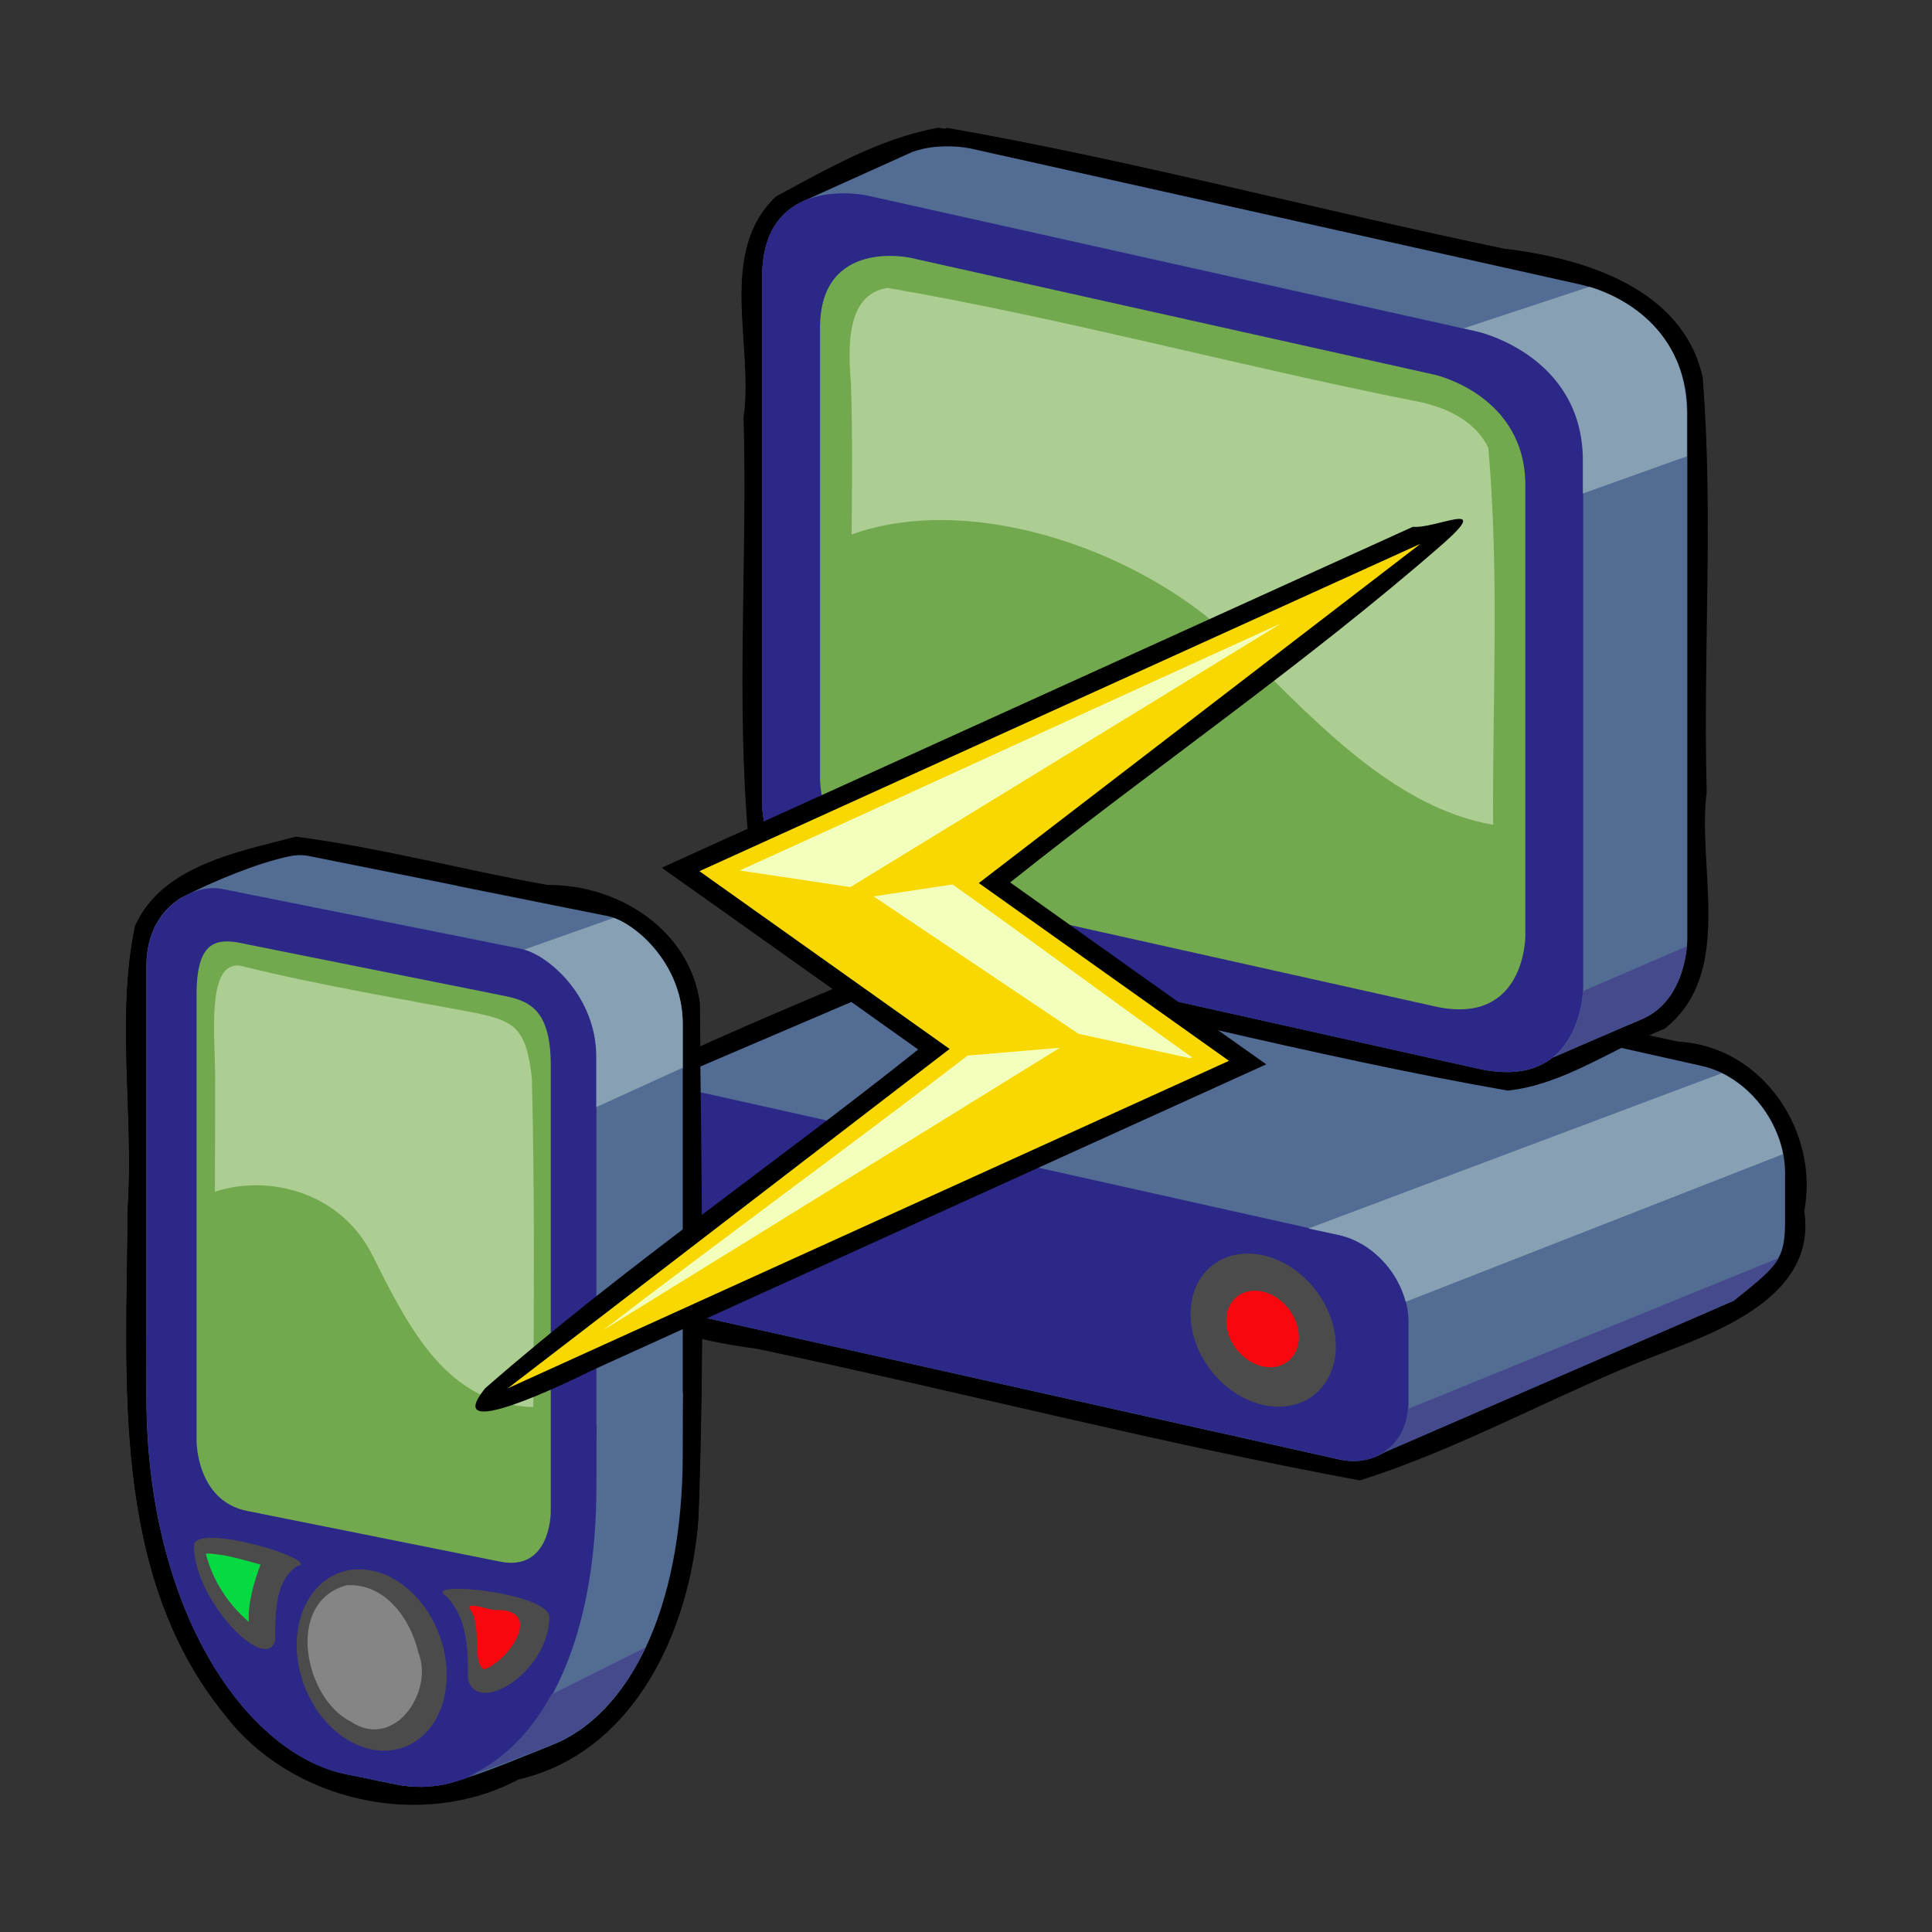 <?xml version="1.0" encoding="UTF-8"?>
<!DOCTYPE svg PUBLIC "-//W3C//DTD SVG 1.1 Tiny//EN" "http://www.w3.org/Graphics/SVG/1.1/DTD/svg11-tiny.dtd">
<svg xmlns="http://www.w3.org/2000/svg" xmlns:xlink="http://www.w3.org/1999/xlink" baseProfile="tiny" height="200" version="1.0" width="200" viewBox="-15 -15 230 230">
<rect x="-15" y="-15" width="230" height="230" fill="#333333" stroke="none"/>
<defs>
<linearGradient id="linearGradient3645">
<stop offset="0" style="stop-color:#8488ae;stop-opacity:1"/>
<stop offset="0.161" style="stop-color:#f0f1f6;stop-opacity:1"/>
<stop offset="0.34" style="stop-color:#8386ae;stop-opacity:1"/>
<stop offset="1" style="stop-color:#2b2d41;stop-opacity:1"/>
</linearGradient>
<linearGradient id="linearGradient3238">
<stop offset="0" style="stop-color:#ffffff;stop-opacity:1"/>
<stop offset="1" style="stop-color:#dcead2;stop-opacity:1"/>
</linearGradient>
<linearGradient id="linearGradient3705">
<stop offset="0" style="stop-color:#8488ae;stop-opacity:1"/>
<stop offset="0.087" style="stop-color:#f0f1f6;stop-opacity:1"/>
<stop offset="0.214" style="stop-color:#8386ae;stop-opacity:1"/>
<stop offset="1" style="stop-color:#2b2d41;stop-opacity:1"/>
</linearGradient>
<linearGradient id="linearGradient3697">
<stop offset="0" style="stop-color:#cefbac;stop-opacity:1"/>
<stop offset="1" style="stop-color:#415d2c;stop-opacity:1"/>
</linearGradient>
<linearGradient id="linearGradient3660">
<stop offset="0" style="stop-color:#9f0000;stop-opacity:1"/>
<stop offset="1" style="stop-color:#ff9b9b;stop-opacity:1"/>
</linearGradient>
<linearGradient id="linearGradient3644">
<stop offset="0" style="stop-color:#009217;stop-opacity:1"/>
<stop offset="1" style="stop-color:#a3ffb7;stop-opacity:1"/>
</linearGradient>
<linearGradient id="linearGradient3574">
<stop offset="0" style="stop-color:#2c2887;stop-opacity:1"/>
<stop offset="1" style="stop-color:#617da6;stop-opacity:1"/>
</linearGradient>
<linearGradient id="linearGradient3566">
<stop offset="0" style="stop-color:#4b4b4b;stop-opacity:1"/>
<stop offset="1" style="stop-color:#363636;stop-opacity:1"/>
</linearGradient>
<linearGradient gradientTransform="matrix(0.565,0.126,0,0.565,27.831,102.309)" gradientUnits="userSpaceOnUse" x1="180" x2="180" xlink:href="#linearGradient3697" y1="160" y2="20"/>
<linearGradient gradientTransform="matrix(0.565,0.126,0,0.565,27.831,102.309)" gradientUnits="userSpaceOnUse" x1="180" x2="180" xlink:href="#linearGradient3238" y1="15" y2="95"/>
<linearGradient gradientUnits="userSpaceOnUse" x1="226.834" x2="253.5" xlink:href="#linearGradient3566" y1="350.167" y2="350.167"/>
<linearGradient gradientUnits="userSpaceOnUse" x1="150" x2="260" xlink:href="#linearGradient3574" y1="350" y2="350"/>
<linearGradient gradientUnits="userSpaceOnUse" x1="210" x2="230" xlink:href="#linearGradient3660" y1="350" y2="350"/>
<linearGradient gradientTransform="matrix(0.78,0.174,0,0.803,-2.562,-45.941)" gradientUnits="userSpaceOnUse" x1="150" x2="260" xlink:href="#linearGradient3574" y1="350" y2="350"/>
<linearGradient gradientUnits="userSpaceOnUse" x1="203" x2="213.5" xlink:href="#linearGradient3645" y1="262.5" y2="287.5"/>
<linearGradient gradientTransform="matrix(0.78,0.174,0,0.803,-2.562,-45.941)" gradientUnits="userSpaceOnUse" x1="202.023" x2="202.023" xlink:href="#linearGradient3574" y1="337.001" y2="368.118"/>
<linearGradient gradientUnits="userSpaceOnUse" x1="203" x2="213.5" xlink:href="#linearGradient3645" y1="262.5" y2="287.5"/>
<linearGradient gradientTransform="matrix(0.78,0.174,0,0.803,-2.562,-45.941)" gradientUnits="userSpaceOnUse" x1="202.023" x2="202.023" xlink:href="#linearGradient3574" y1="337.001" y2="368.118"/>
<linearGradient gradientUnits="userSpaceOnUse" x1="125" x2="125" xlink:href="#linearGradient3574" y1="120" y2="220"/>
<linearGradient gradientUnits="userSpaceOnUse" x1="203" x2="213.5" xlink:href="#linearGradient3645" y1="262.5" y2="287.5"/>
<linearGradient gradientTransform="matrix(0.78,0.174,0,0.803,-2.562,-45.941)" gradientUnits="userSpaceOnUse" x1="202.023" x2="202.023" xlink:href="#linearGradient3574" y1="337.001" y2="368.118"/>
<linearGradient gradientTransform="matrix(0.565,0.126,0,0.565,27.831,102.309)" gradientUnits="userSpaceOnUse" x1="180" x2="180" xlink:href="#linearGradient3238" y1="15" y2="95"/>
<linearGradient gradientTransform="matrix(0.565,0.126,0,0.565,27.831,102.309)" gradientUnits="userSpaceOnUse" x1="180" x2="180" xlink:href="#linearGradient3238" y1="15" y2="95"/>
<linearGradient gradientTransform="matrix(0.565,0.126,0,0.565,130.62,304.688)" gradientUnits="userSpaceOnUse" x1="180" x2="180" xlink:href="#linearGradient3238" y1="15" y2="95"/>
<linearGradient gradientTransform="translate(102.789,202.38)" gradientUnits="userSpaceOnUse" x1="125" x2="125" xlink:href="#linearGradient3574" y1="120" y2="220"/>
<linearGradient gradientTransform="matrix(0.565,0.126,0,0.565,130.62,304.688)" gradientUnits="userSpaceOnUse" x1="180" x2="180" xlink:href="#linearGradient3697" y1="160" y2="20"/>
<linearGradient gradientTransform="translate(102.789,202.38)" gradientUnits="userSpaceOnUse" x1="167.171" x2="197.643" xlink:href="#linearGradient3705" y1="137.357" y2="229.429"/>
<linearGradient gradientTransform="matrix(0.78,0.174,0,0.803,-2.562,-45.941)" gradientUnits="userSpaceOnUse" x1="202.023" x2="202.023" xlink:href="#linearGradient3574" y1="337.001" y2="368.118"/>
<linearGradient gradientTransform="matrix(0.78,0.174,0,0.803,55.72,115.372)" gradientUnits="userSpaceOnUse" x1="202.023" x2="202.023" xlink:href="#linearGradient3574" y1="337.001" y2="368.118"/>
<linearGradient gradientTransform="matrix(0.78,0.174,0,0.803,55.72,115.372)" gradientUnits="userSpaceOnUse" x1="229.554" x2="239.447" xlink:href="#linearGradient3566" y1="328.675" y2="358.273"/>
<linearGradient gradientTransform="translate(58.281,161.312)" gradientUnits="userSpaceOnUse" x1="203" x2="213.5" xlink:href="#linearGradient3645" y1="262.5" y2="287.5"/>
<linearGradient gradientTransform="translate(-65.657,184.057)" gradientUnits="userSpaceOnUse" x1="142.99" x2="150.5" xlink:href="#linearGradient3566" y1="105.109" y2="113.334"/>
<linearGradient gradientTransform="translate(-65.657,184.057)" gradientUnits="userSpaceOnUse" x1="118.167" x2="121.157" xlink:href="#linearGradient3566" y1="98.833" y2="109.109"/>
<linearGradient gradientTransform="translate(-79.547,184.057)" gradientUnits="userSpaceOnUse" x1="153" x2="148" xlink:href="#linearGradient3238" y1="37" y2="61"/>
<linearGradient gradientTransform="translate(-66.491,183.724)" gradientUnits="userSpaceOnUse" x1="148" x2="151" xlink:href="#linearGradient3660" y1="109" y2="116"/>
<linearGradient gradientTransform="translate(-66.491,183.724)" gradientUnits="userSpaceOnUse" x1="120" x2="123" xlink:href="#linearGradient3644" y1="103" y2="113"/>
<linearGradient gradientTransform="translate(-65.657,184.057)" gradientUnits="userSpaceOnUse" x1="142.99" x2="150.5" xlink:href="#linearGradient3566" y1="105.109" y2="113.334"/>
<linearGradient gradientTransform="translate(-65.657,184.057)" gradientUnits="userSpaceOnUse" x1="118.167" x2="121.157" xlink:href="#linearGradient3566" y1="98.833" y2="109.109"/>
<linearGradient gradientTransform="translate(-79.547,184.057)" gradientUnits="userSpaceOnUse" x1="153" x2="148" xlink:href="#linearGradient3238" y1="37" y2="61"/>
<linearGradient gradientTransform="translate(-66.491,183.724)" gradientUnits="userSpaceOnUse" x1="148" x2="151" xlink:href="#linearGradient3660" y1="109" y2="116"/>
<linearGradient gradientTransform="translate(-66.491,183.724)" gradientUnits="userSpaceOnUse" x1="120" x2="123" xlink:href="#linearGradient3644" y1="103" y2="113"/>
<linearGradient gradientTransform="translate(-65.657,184.057)" gradientUnits="userSpaceOnUse" x1="142.99" x2="150.5" xlink:href="#linearGradient3566" y1="105.109" y2="113.334"/>
<linearGradient gradientTransform="translate(-65.657,184.057)" gradientUnits="userSpaceOnUse" x1="129" x2="138" xlink:href="#linearGradient3566" y1="106" y2="117"/>
<linearGradient gradientTransform="translate(-65.657,184.057)" gradientUnits="userSpaceOnUse" x1="115" x2="135" xlink:href="#linearGradient3574" y1="25" y2="130"/>
<linearGradient gradientTransform="translate(-66.491,183.724)" gradientUnits="userSpaceOnUse" x1="141" x2="133" xlink:href="#linearGradient3566" y1="129" y2="109"/>
<linearGradient gradientTransform="translate(-23.1,223.354)" gradientUnits="userSpaceOnUse" x1="120" x2="123" xlink:href="#linearGradient3644" y1="103" y2="113"/>
<linearGradient gradientTransform="translate(-23.1,223.354)" gradientUnits="userSpaceOnUse" x1="141" x2="133" xlink:href="#linearGradient3566" y1="129" y2="109"/>
<linearGradient gradientTransform="translate(-23.1,223.354)" gradientUnits="userSpaceOnUse" x1="148" x2="151" xlink:href="#linearGradient3660" y1="109" y2="116"/>
<linearGradient gradientTransform="translate(-22.266,223.688)" gradientUnits="userSpaceOnUse" x1="115" x2="135" xlink:href="#linearGradient3574" y1="25" y2="130"/>
<linearGradient gradientTransform="translate(-36.156,223.688)" gradientUnits="userSpaceOnUse" x1="153" x2="148" xlink:href="#linearGradient3238" y1="37" y2="61"/>
<linearGradient gradientTransform="translate(-22.266,223.688)" gradientUnits="userSpaceOnUse" x1="129" x2="138" xlink:href="#linearGradient3566" y1="106" y2="117"/>
<linearGradient gradientTransform="translate(-22.266,223.688)" gradientUnits="userSpaceOnUse" x1="118.167" x2="121.157" xlink:href="#linearGradient3566" y1="98.833" y2="109.109"/>
<linearGradient gradientTransform="translate(-22.266,223.688)" gradientUnits="userSpaceOnUse" x1="141.11" x2="135.11" xlink:href="#linearGradient3697" y1="113" y2="44"/>
<linearGradient gradientTransform="translate(-22.266,223.688)" gradientUnits="userSpaceOnUse" x1="142.99" x2="150.5" xlink:href="#linearGradient3566" y1="105.109" y2="113.334"/>
<linearGradient gradientTransform="matrix(0.565,0.126,0,0.565,27.831,102.309)" gradientUnits="userSpaceOnUse" x1="180" x2="180" xlink:href="#linearGradient3238" y1="15" y2="95"/>
<linearGradient gradientTransform="translate(-65.657,184.057)" gradientUnits="userSpaceOnUse" x1="129" x2="138" xlink:href="#linearGradient3566" y1="106" y2="117"/>
<linearGradient gradientTransform="translate(-65.657,184.057)" gradientUnits="userSpaceOnUse" x1="115" x2="135" xlink:href="#linearGradient3574" y1="25" y2="130"/>
<linearGradient gradientTransform="translate(-66.491,183.724)" gradientUnits="userSpaceOnUse" x1="141" x2="133" xlink:href="#linearGradient3566" y1="129" y2="109"/>
<linearGradient gradientTransform="matrix(0.565,0.126,0,0.565,27.831,102.309)" gradientUnits="userSpaceOnUse" x1="180" x2="180" xlink:href="#linearGradient3238" y1="15" y2="95"/>
<linearGradient gradientTransform="matrix(0.565,0.126,0,0.565,27.831,102.309)" gradientUnits="userSpaceOnUse" x1="180" x2="180" xlink:href="#linearGradient3238" y1="15" y2="95"/>
<linearGradient gradientTransform="translate(-65.657,184.057)" gradientUnits="userSpaceOnUse" x1="129" x2="138" xlink:href="#linearGradient3566" y1="106" y2="117"/>
<linearGradient gradientTransform="translate(-65.657,184.057)" gradientUnits="userSpaceOnUse" x1="115" x2="135" xlink:href="#linearGradient3574" y1="25" y2="130"/>
<linearGradient gradientTransform="translate(-66.491,183.724)" gradientUnits="userSpaceOnUse" x1="141" x2="133" xlink:href="#linearGradient3566" y1="129" y2="109"/>
<linearGradient gradientUnits="userSpaceOnUse" id="linearGradient3876" x1="203" x2="213.5" xlink:href="#linearGradient3645" y1="262.5" y2="287.5"/>
<linearGradient gradientTransform="matrix(0.78,0.174,0,0.803,-2.562,-45.941)" gradientUnits="userSpaceOnUse" id="linearGradient3878" x1="229.554" x2="239.447" xlink:href="#linearGradient3566" y1="328.675" y2="358.273"/>
<linearGradient gradientTransform="matrix(0.78,0.174,0,0.803,-2.562,-45.941)" gradientUnits="userSpaceOnUse" id="linearGradient3880" x1="202.023" x2="202.023" xlink:href="#linearGradient3574" y1="337.001" y2="368.118"/>
<linearGradient gradientUnits="userSpaceOnUse" id="linearGradient3882" x1="220.016" x2="222.26" xlink:href="#linearGradient3660" y1="342.698" y2="363.682"/>
<linearGradient gradientUnits="userSpaceOnUse" id="linearGradient3884" x1="167.171" x2="197.643" xlink:href="#linearGradient3705" y1="137.357" y2="229.429"/>
<linearGradient gradientTransform="matrix(0.565,0.126,0,0.565,27.831,102.309)" gradientUnits="userSpaceOnUse" id="linearGradient3886" x1="180" x2="180" xlink:href="#linearGradient3697" y1="160" y2="20"/>
<linearGradient gradientUnits="userSpaceOnUse" id="linearGradient3888" x1="125" x2="125" xlink:href="#linearGradient3574" y1="120" y2="220"/>
<linearGradient gradientTransform="matrix(0.565,0.126,0,0.565,27.831,102.309)" gradientUnits="userSpaceOnUse" id="linearGradient3890" x1="180" x2="180" xlink:href="#linearGradient3238" y1="15" y2="95"/>
<linearGradient gradientTransform="translate(-65.657,184.057)" gradientUnits="userSpaceOnUse" id="linearGradient3892" x1="155" x2="180" xlink:href="#linearGradient3705" y1="35" y2="120"/>
<linearGradient gradientTransform="translate(-65.657,184.057)" gradientUnits="userSpaceOnUse" id="linearGradient3894" x1="142.99" x2="150.5" xlink:href="#linearGradient3566" y1="105.109" y2="113.334"/>
<linearGradient gradientTransform="translate(-65.657,184.057)" gradientUnits="userSpaceOnUse" id="linearGradient3896" x1="141.11" x2="135.11" xlink:href="#linearGradient3697" y1="113" y2="44"/>
<linearGradient gradientTransform="translate(-65.657,184.057)" gradientUnits="userSpaceOnUse" id="linearGradient3898" x1="118.167" x2="121.157" xlink:href="#linearGradient3566" y1="98.833" y2="109.109"/>
<linearGradient gradientTransform="translate(-65.657,184.057)" gradientUnits="userSpaceOnUse" id="linearGradient3900" x1="129" x2="138" xlink:href="#linearGradient3566" y1="106" y2="117"/>
<linearGradient gradientTransform="translate(-79.547,184.057)" gradientUnits="userSpaceOnUse" id="linearGradient3902" x1="153" x2="148" xlink:href="#linearGradient3238" y1="37" y2="61"/>
<linearGradient gradientTransform="translate(-65.657,184.057)" gradientUnits="userSpaceOnUse" id="linearGradient3904" x1="115" x2="135" xlink:href="#linearGradient3574" y1="25" y2="130"/>
<linearGradient gradientTransform="translate(-66.491,183.724)" gradientUnits="userSpaceOnUse" id="linearGradient3906" x1="148" x2="151" xlink:href="#linearGradient3660" y1="109" y2="116"/>
<linearGradient gradientTransform="translate(-66.491,183.724)" gradientUnits="userSpaceOnUse" id="linearGradient3908" x1="141" x2="133" xlink:href="#linearGradient3566" y1="129" y2="109"/>
<linearGradient gradientTransform="translate(-66.491,183.724)" gradientUnits="userSpaceOnUse" id="linearGradient3910" x1="120" x2="123" xlink:href="#linearGradient3644" y1="103" y2="113"/>
</defs>
<g transform="translate(-74.853,-79.992)">
<g transform="matrix(1.109,0,0,1.109,-69.528,-105.639)">
<g transform="translate(49.475,-23.567)">
<path d="M 177.875,274.719 C 162.998,281.123 147.669,287.073 133.156,294.125 C 128.898,298.846 130.672,306.203 131.094,311.969 C 133.03,319.653 141.754,321.314 148.44,322.212 C 170.023,326.774 191.549,332.336 213.156,336.344 C 224.088,332.915 234.412,326.987 245.188,322.847 C 251.873,320.289 262.217,316.488 260.875,307.438 C 262.488,298.89 256.401,289.798 247.447,289.314 C 224.963,284.51 202.565,278.844 180.031,274.531 C 179.312,274.594 178.594,274.656 177.875,274.719 z" style="fill:#000000;fill-opacity:1;fill-rule:evenodd;stroke:none;stroke-opacity:1"/>
<g transform="translate(18.233,43.23)">
<path d="M 162,233.312 L 159.844,233.5 L 116.875,251.875 C 115.369,252.943 114.438,254.735 114.438,257 L 114.438,265.75 C 114.438,270.004 117.746,274.172 121.875,275.094 L 192.75,290.938 C 194.591,291.349 196.261,291.033 197.562,290.188 L 235.125,273.906 C 240,270 240.656,269.423 240.656,265.219 L 240.656,260.219 C 240.656,254.924 236.672,249.793 231.719,248.688 L 163.812,233.5 C 163.193,233.362 162.583,233.316 162,233.312 z" style="fill:url(#linearGradient3876);fill-opacity:1;fill-rule:evenodd;stroke:none;stroke-opacity:1"/>
<path d="M 175,265 L 194.757,269.411 L 194.757,289.498 L 174.74,284.76 L 175,265 z" style="fill:url(#linearGradient3878);fill-opacity:1;fill-rule:evenodd;stroke:none;stroke-width:1px;stroke-linecap:butt;stroke-linejoin:miter;stroke-opacity:1"/>
<path d="M 121.884,250.998 C 117.755,250.076 114.426,252.762 114.426,257.016 L 114.426,265.753 C 114.426,270.007 117.755,274.179 121.884,275.101 L 192.759,290.926 C 196.888,291.848 200.217,289.162 200.217,284.908 L 200.217,276.171 C 200.217,271.917 196.888,267.745 192.759,266.823 L 121.884,250.998 z M 184.619,269.022 C 188.924,269.984 192.418,274.363 192.418,278.798 C 192.418,283.233 188.924,286.053 184.619,285.091 C 180.314,284.13 176.819,279.75 176.819,275.315 C 176.819,270.88 180.314,268.061 184.619,269.022 z" style="fill:url(#linearGradient3880);fill-opacity:1;fill-rule:evenodd;stroke:none;stroke-opacity:1"/>
<path d="M 230,350 A 10,10 0 1 1 210,350 A 10,10 0 1 1 230,350 z" style="fill:url(#linearGradient3882);fill-opacity:1;fill-rule:evenodd;stroke:none;stroke-opacity:1" transform="matrix(0.39,8.707005e-2,0,0.402,98.828,117.299)"/>
</g>
</g>
<g transform="translate(56.95,-33.066)">
<path d="M 160.3,200.722 C 154.206,201.828 148.458,205.159 143.05,208.066 C 136.723,214.086 140.713,224.09 139.582,231.754 C 140.021,246.83 138.754,262.085 140.113,277.066 C 141.806,285.494 150.389,289.722 158.313,290.341 C 179.446,294.729 200.433,300.353 221.644,304.066 C 227.646,303.415 232.892,299.561 238.425,297.347 C 245.966,291.344 241.861,280.152 242.925,271.91 C 242.516,257.121 243.673,242.077 242.488,227.41 C 240.364,217.895 229.789,214.68 221.266,213.67 C 201.302,209.534 181.42,204.196 161.425,200.691 C 161.078,200.93 160.659,200.58 160.3,200.722 z" style="fill:#000000;fill-opacity:1;fill-rule:evenodd;stroke:none;stroke-width:1px;stroke-linecap:butt;stroke-linejoin:miter;stroke-opacity:1"/>
<g transform="translate(57.791,82.176)">
<path d="M 103.625,120.5 C 102.549,120.505 101.277,120.626 100.031,121.062 C 100.022,121.066 100.009,121.059 100,121.062 L 88.219,126.375 C 85.852,127.431 83.781,129.731 83.781,134.562 L 83.781,191.094 C 83.781,191.094 83.79,202.385 95.094,204.906 C 116.947,209.78 138.803,214.657 160.656,219.531 C 164.472,220.382 166.988,219.677 168.656,218.344 C 171.834,216.982 175.001,215.591 178.188,214.25 C 183.109,212.203 183.125,205.719 183.125,205.719 L 183.125,149.188 C 183.125,137.884 171.812,135.375 171.812,135.375 L 106.25,120.75 C 106.25,120.75 105.143,120.494 103.625,120.5 z" style="fill:url(#linearGradient3884);fill-opacity:1;fill-rule:evenodd;stroke:none;stroke-width:1px;stroke-linecap:butt;stroke-linejoin:miter;stroke-opacity:1"/>
<path d="M 87.174,132.499 L 92.826,128.108 L 160.647,143.234 L 169.124,150.777 L 169.124,212.946 L 160.647,216.707 L 92.826,201.581 L 87.174,194.668 L 87.174,132.499 z" style="fill:url(#linearGradient3886);fill-opacity:1;fill-rule:evenodd;stroke:none;stroke-width:1px;stroke-linecap:butt;stroke-linejoin:miter;stroke-opacity:1"/>
<path d="M 95.087,125.786 C 95.087,125.786 83.783,123.265 83.783,134.569 L 83.783,191.086 C 83.783,191.086 83.783,202.39 95.087,204.911 C 116.94,209.785 138.793,214.659 160.647,219.533 C 171.95,222.054 171.95,210.75 171.95,210.75 L 171.95,154.233 C 171.95,142.93 160.647,140.409 160.647,140.409 L 95.087,125.786 z M 99.714,132.47 L 156.019,145.028 C 156.019,145.028 165.733,147.202 165.733,156.891 L 165.733,205.319 C 165.733,205.319 165.728,215.015 156.019,212.849 C 137.249,208.663 118.485,204.478 99.714,200.291 C 90.005,198.126 90,188.428 90,188.428 L 90,140 C 90,130.311 99.714,132.47 99.714,132.47 z" style="fill:url(#linearGradient3888);fill-opacity:1;fill-rule:evenodd;stroke:none;stroke-width:1px;stroke-linecap:butt;stroke-linejoin:miter;stroke-opacity:1"/>
<path d="M 154.783,148.038 C 154.4,147.946 154.02,147.865 153.653,147.803 C 134.857,144.057 116.045,138.944 97.259,135.702 C 92.796,136.38 93.003,142.006 93.32,146.004 C 93.497,151.428 93.451,156.803 93.391,162.18 C 106.367,157.488 125.119,163.971 135.214,174.298 C 144.393,183.688 152.379,191.608 162.272,193.35 C 162.191,179.877 162.957,166.57 161.759,152.879 C 160.419,150.074 157.468,148.676 154.783,148.038 z" style="fill:url(#linearGradient3890);fill-opacity:1;fill-rule:evenodd;stroke:none;stroke-width:0.858px;stroke-linecap:butt;stroke-linejoin:miter;stroke-opacity:1"/>
</g>
</g>
</g>
<g transform="matrix(1.109,0,0,1.109,42.281,-39.198)">
<path d="M 47.625,183.812 C 41.401,185.434 33.21,186.925 30.344,193.406 C 28.307,203.198 30.232,213.696 29.562,223.719 C 29.457,242.068 27.661,262.929 40,278.062 C 47.118,287.348 61.102,290.484 71.492,284.976 C 84.101,282.039 89.995,268.687 90.827,256.881 C 91.497,238.493 91.184,220.014 90.969,201.625 C 89.881,193.79 82.232,188.935 74.638,188.994 C 65.629,187.392 56.665,184.981 47.625,183.812 z" style="fill:#000000;fill-opacity:1;fill-rule:evenodd;stroke:none;stroke-width:0.93px;stroke-linecap:butt;stroke-linejoin:miter;stroke-opacity:1"/>
<g transform="translate(-13.497,-25.319)">
<path d="M 61.28,211.12 C 60.995,211.136 60.681,211.181 60.374,211.245 C 56.998,211.951 52.255,213.89 48.749,215.713 C 46.767,216.946 45.062,219.293 45.062,223.026 C 45.062,229.623 45.062,262.588 45.062,262.588 C 45.053,262.719 45.067,262.771 45.062,262.807 C 45.072,263.09 45.062,264.332 45.062,269.182 C 45.062,292.271 55.822,307.655 66.562,309.807 C 68.68,310.232 67.791,310.053 69.218,310.338 C 69.246,310.344 69.219,310.364 69.249,310.37 C 70.676,310.655 69.787,310.476 71.905,310.901 C 73.808,311.282 75.718,311.23 77.562,310.776 C 81.466,309.655 85.195,308.015 88.968,306.526 C 96.558,303.284 102.655,292.719 102.655,275.338 C 102.655,270.489 102.676,269.242 102.687,268.963 C 102.681,268.925 102.664,268.878 102.655,268.745 C 102.655,268.745 102.655,235.779 102.655,229.182 C 102.655,222.585 97.278,218.189 94.593,217.651 C 92.986,217.329 85.727,215.874 78.53,214.432 C 78.507,214.427 78.491,214.406 78.468,214.401 C 71.271,212.959 64.013,211.504 62.405,211.182 C 62.07,211.115 61.684,211.097 61.28,211.12 z" style="fill:url(#linearGradient3892);fill-opacity:1;fill-rule:evenodd;stroke:none;stroke-width:0.93px;stroke-linecap:butt;stroke-linejoin:miter;stroke-opacity:1"/>
<path d="M 90.993,290.297 L 73.636,287.604 L 76.464,291.379 L 77.929,295.05 L 78.686,303.082 L 85.1,302.267 L 88.989,297.025 L 90.993,290.297 z" style="fill:url(#linearGradient3894);fill-opacity:1;fill-rule:evenodd;stroke:none;stroke-width:1px;stroke-linecap:butt;stroke-linejoin:miter;stroke-opacity:1"/>
<path d="M 51.464,217.407 L 87.793,224.884 L 90.858,229.127 L 90.386,286.641 L 87.322,289.47 L 52.2,282.399 L 48.193,277.449 L 47.486,223.941 L 51.464,217.407 z" style="fill:url(#linearGradient3896);fill-opacity:1;fill-rule:evenodd;stroke:none;stroke-width:1px;stroke-linecap:butt;stroke-linejoin:miter;stroke-opacity:1"/>
<path d="M 47.457,281.936 L 64.107,284.764 L 61.514,289.529 L 60.05,294.343 L 60,300 L 53.35,296.179 L 50.639,291.886 L 47.457,281.936 z" style="fill:url(#linearGradient3898);fill-opacity:1;fill-rule:evenodd;stroke:none;stroke-width:1px;stroke-linecap:butt;stroke-linejoin:miter;stroke-opacity:1"/>
<path d="M 63.4,307.121 L 59.814,298.536 L 60.807,290.471 L 65.807,285.707 L 74.579,288.114 L 78.164,295 L 78.871,302.357 L 74.343,309.057 L 63.4,307.121 z" style="fill:url(#linearGradient3900);fill-opacity:1;fill-rule:evenodd;stroke:none;stroke-width:1px;stroke-linecap:butt;stroke-linejoin:miter;stroke-opacity:1"/>
<path d="M 54.766,222.963 C 51.576,223.057 52.419,230.546 52.453,235.057 C 52.442,239.218 52.429,243.205 52.422,247.245 C 53.846,246.792 55.331,246.557 56.828,246.557 C 61.828,246.557 66.828,249.057 69.328,254.057 C 73.348,262.096 77.395,270.124 86.609,270.37 C 86.67,258.362 86.758,247.173 86.453,235.057 C 85.844,229.61 84.566,228.954 80.453,228.057 C 73.694,226.779 63.453,225.057 55.453,223.057 C 55.203,222.995 54.978,222.957 54.766,222.963 z" style="fill:url(#linearGradient3902);fill-opacity:1;fill-rule:evenodd;stroke:none;stroke-width:0.93px;stroke-linecap:butt;stroke-linejoin:miter;stroke-opacity:1"/>
<path d="M 53.128,214.726 C 50.443,214.188 45.077,216.431 45.077,223.028 C 45.077,229.625 45.077,262.595 45.077,262.595 C 45.069,262.726 45.056,262.773 45.05,262.809 C 45.061,263.092 45.077,264.345 45.077,269.195 C 45.077,292.284 55.816,307.662 66.556,309.813 C 68.674,310.238 67.778,310.058 69.204,310.344 C 69.233,310.35 69.227,310.349 69.257,310.355 C 70.683,310.641 69.787,310.461 71.906,310.886 C 82.645,313.037 93.385,301.964 93.385,278.875 C 93.385,274.025 93.4,272.778 93.411,272.499 C 93.406,272.461 93.393,272.409 93.385,272.275 C 93.385,272.275 93.385,239.304 93.385,232.707 C 93.385,226.111 88.018,221.717 85.333,221.179 C 83.726,220.857 76.454,219.4 69.257,217.958 C 69.233,217.953 69.228,217.952 69.204,217.947 C 62.008,216.505 54.735,215.048 53.128,214.726 z M 54.885,220.489 C 55.219,220.543 55.542,220.621 55.882,220.689 C 56.561,220.825 59.143,221.342 61.31,221.776 C 67.803,223.077 77.597,225.04 77.597,225.04 C 79.764,225.474 82.372,225.997 83.052,226.133 C 85.767,226.677 88.48,227.227 88.48,233.633 L 88.48,281.677 C 88.48,281.677 88.483,288.058 83.052,286.97 C 81.692,286.697 79.891,286.337 77.597,285.877 C 77.597,285.877 68.183,283.991 61.31,282.614 C 59.016,282.154 57.241,281.798 55.882,281.526 C 50.451,280.438 50.453,274.057 50.453,274.057 L 50.453,226.013 C 50.453,220.408 52.546,220.108 54.885,220.489 z M 54.466,284.651 C 58.326,285.316 63.13,287.138 61.206,287.472 C 58.913,289.064 58.898,292.252 58.898,295.455 C 57.838,299.034 50.165,291.096 50.165,285.26 C 50.165,284.281 52.15,284.252 54.466,284.651 z M 82.842,290.337 C 85.62,290.845 88.323,291.764 88.323,292.906 C 88.323,298.742 80.65,303.605 79.59,299.601 C 79.59,296.398 79.601,293.21 77.308,290.699 C 75.576,289.704 79.27,289.685 82.842,290.337 z M 69.257,287.928 C 73.704,288.819 77.308,293.84 77.308,299.144 C 77.308,304.448 73.704,308.024 69.257,307.133 C 64.81,306.242 61.206,301.221 61.206,295.917 C 61.206,290.613 64.81,287.037 69.257,287.928 z" style="fill:url(#linearGradient3904);fill-opacity:1;fill-rule:evenodd;stroke:none;stroke-width:0.93px;stroke-linecap:butt;stroke-linejoin:miter;stroke-opacity:1"/>
<path d="M 79.853,292.161 C 81.134,293.906 79.978,298.034 81.353,298.536 C 84.067,297.575 87.781,292.014 82.541,292.161 C 81.994,292.248 79.257,291.075 79.853,292.161 z" style="fill:url(#linearGradient3906);fill-opacity:1;fill-rule:evenodd;stroke:none;stroke-width:0.93px;stroke-linecap:butt;stroke-linejoin:miter;stroke-opacity:1"/>
<path d="M 66.572,289.505 C 59.891,291.291 62.028,301.711 67.041,304.161 C 71.703,307.265 75.975,300.883 74.259,296.724 C 73.458,293.167 70.69,289.239 66.572,289.505 z" style="fill:url(#linearGradient3908);fill-opacity:1;fill-rule:evenodd;stroke:none;stroke-width:0.93px;stroke-linecap:butt;stroke-linejoin:miter;stroke-opacity:1"/>
<path d="M 51.447,286.099 C 52.148,288.945 53.841,291.553 56.072,293.443 C 55.927,291.357 56.697,288.922 57.322,287.286 C 55.383,286.76 53.381,286.115 51.447,286.099 z" style="fill:url(#linearGradient3910);fill-opacity:1;fill-rule:evenodd;stroke:none;stroke-width:0.93px;stroke-linecap:butt;stroke-linejoin:miter;stroke-opacity:1"/>
</g>
</g>
<g transform="matrix(1.109,0,0,1.109,41.345,-118.781)">
<path d="M 168.406,222.312 C 141.53,234.508 114.663,246.724 87.781,258.906 C 96.968,265.389 106.112,271.931 115.281,278.438 C 99.915,290.692 83.528,301.931 68.791,314.812 C 63.931,320.807 77.41,314.308 80.226,312.905 C 104.371,301.949 128.506,290.973 152.656,280.031 C 143.47,273.549 134.326,267.006 125.156,260.5 C 140.523,248.246 156.91,237.006 171.647,224.126 C 177.09,219.306 170.768,222.564 168.406,222.312 z" style="fill:#000000;fill-opacity:1;fill-rule:evenodd;stroke:none;stroke-width:0.61px;stroke-linecap:butt;stroke-linejoin:miter;stroke-opacity:1"/>
<path d="M 71.222,314.813 L 148.652,279.655 L 121.791,260.568 L 169.223,224.135 L 91.793,259.292 L 118.654,278.379 L 71.222,314.813 z" style="fill:#ffff00;fill-opacity:1;fill-rule:evenodd;stroke:none;stroke-width:0.61px;stroke-linecap:butt;stroke-linejoin:miter;stroke-opacity:1"/>
<path d="M 154.25,232.688 C 136.959,240.533 113.416,251.373 96.125,259.219 L 108,261 L 154.25,232.688 z M 118.969,260.719 L 110.5,262 L 132.5,276.75 L 144.469,279.375 C 144.541,279.342 144.615,279.314 144.688,279.281 C 136.444,273.433 127.22,266.557 118.969,260.719 z M 120.594,279.094 C 108.886,288.085 93.176,299.572 81.469,308.562 L 130.5,278.25 L 120.594,279.094 z" style="fill:#eeffa3;fill-opacity:1;fill-rule:evenodd;stroke:none;stroke-width:0.61px;stroke-linecap:butt;stroke-linejoin:miter;stroke-opacity:1"/>
</g>
<path d="M 182.542,172.82 C 166.047,179.92 149.052,186.517 132.961,194.336 C 128.239,199.571 130.206,207.727 130.674,214.12 C 132.821,222.64 142.493,224.481 149.906,225.477 C 173.836,230.534 197.703,236.701 221.659,241.145 C 233.78,237.343 245.226,230.771 257.173,226.181 C 264.586,223.344 276.054,219.13 274.566,209.096 C 276.354,199.619 269.606,189.538 259.678,189.002 C 234.749,183.676 209.916,177.393 184.932,172.612 C 184.135,172.681 183.339,172.75 182.542,172.82 z" style="fill:#000000;fill-opacity:1;fill-rule:evenodd;stroke:none;stroke-opacity:1"/>
<path d="M 185.156,174.842 L 182.765,175.05 L 135.125,195.423 C 133.455,196.607 132.422,198.594 132.422,201.105 L 132.422,210.806 C 132.422,215.523 136.09,220.144 140.668,221.166 L 219.249,238.732 C 221.291,239.188 223.143,238.838 224.585,237.901 L 266.232,219.849 C 271.637,215.518 272.364,214.879 272.364,210.217 L 272.364,204.674 C 272.364,198.804 267.947,193.115 262.455,191.889 L 187.166,175.05 C 186.479,174.897 185.803,174.846 185.156,174.842 z" style="fill:#526c94;fill-opacity:1;fill-rule:evenodd;stroke:none;stroke-opacity:1"/>
<path d="M 199.569,209.975 L 221.475,214.866 L 221.475,237.136 L 199.281,231.884 L 199.569,209.975 z" style="fill:#4b4b4b;fill-opacity:1;fill-rule:evenodd;stroke:none;stroke-width:1px;stroke-linecap:butt;stroke-linejoin:miter;stroke-opacity:1"/>
<path d="M 140.678,194.45 C 136.1,193.428 132.41,196.406 132.41,201.122 L 132.41,210.81 C 132.41,215.526 136.1,220.152 140.678,221.174 L 219.259,238.72 C 223.838,239.742 227.528,236.764 227.528,232.048 L 227.528,222.36 C 227.528,217.644 223.838,213.018 219.259,211.996 L 140.678,194.45 z M 210.234,214.435 C 215.007,215.5 218.881,220.356 218.881,225.273 C 218.881,230.19 215.007,233.316 210.234,232.251 C 205.461,231.185 201.587,226.329 201.587,221.412 C 201.587,216.495 205.461,213.369 210.234,214.435 z" style="fill:#2c2887;fill-opacity:1;fill-rule:evenodd;stroke:none;stroke-opacity:1"/>
<path d="M 171.343,80.246 C 164.586,81.472 158.213,85.166 152.218,88.388 C 145.203,95.062 149.626,106.154 148.372,114.651 C 148.859,131.367 147.454,148.281 148.961,164.891 C 150.838,174.235 160.354,178.923 169.139,179.609 C 192.57,184.474 215.84,190.71 239.357,194.826 C 246.012,194.104 251.827,189.831 257.962,187.377 C 266.322,180.72 261.771,168.312 262.952,159.174 C 262.498,142.777 263.781,126.097 262.467,109.835 C 260.112,99.286 248.387,95.721 238.937,94.601 C 216.803,90.015 194.759,84.097 172.59,80.212 C 172.206,80.477 171.741,80.088 171.343,80.246 z" style="fill:#000000;fill-opacity:1;fill-rule:evenodd;stroke:none;stroke-width:1px;stroke-linecap:butt;stroke-linejoin:miter;stroke-opacity:1"/>
<path d="M 172.58,82.413 C 171.388,82.418 169.977,82.552 168.596,83.036 C 168.586,83.04 168.571,83.033 168.561,83.036 L 155.499,88.926 C 152.875,90.097 150.579,92.647 150.579,98.004 L 150.579,160.682 C 150.579,160.682 150.589,173.201 163.122,175.996 C 187.351,181.4 211.583,186.807 235.813,192.211 C 240.043,193.155 242.832,192.373 244.682,190.895 C 248.206,189.385 251.717,187.842 255.25,186.356 C 260.707,184.086 260.724,176.897 260.724,176.897 L 260.724,114.219 C 260.724,101.687 248.182,98.905 248.182,98.905 L 175.491,82.69 C 175.491,82.69 174.263,82.405 172.58,82.413 z" style="fill:#526c94;fill-opacity:1;fill-rule:evenodd;stroke:none;stroke-width:1px;stroke-linecap:butt;stroke-linejoin:miter;stroke-opacity:1"/>
<path d="M 154.341,95.717 L 160.607,90.848 L 235.802,107.619 L 245.201,115.981 L 245.201,184.91 L 235.802,189.08 L 160.607,172.309 L 154.341,164.645 L 154.341,95.717 z" style="fill:#72a94e;fill-opacity:1;fill-rule:evenodd;stroke:none;stroke-width:1px;stroke-linecap:butt;stroke-linejoin:miter;stroke-opacity:1"/>
<path d="M 163.114,88.274 C 163.114,88.274 150.581,85.479 150.581,98.011 L 150.581,160.674 C 150.581,160.674 150.581,173.206 163.114,176.001 C 187.343,181.405 211.573,186.809 235.802,192.213 C 248.334,195.008 248.334,182.476 248.334,182.476 L 248.334,119.813 C 248.334,107.281 235.802,104.486 235.802,104.486 L 163.114,88.274 z M 168.244,95.684 L 230.672,109.608 C 230.672,109.608 241.442,112.018 241.442,122.76 L 241.442,176.454 C 241.442,176.454 241.436,187.203 230.672,184.803 C 209.86,180.161 189.056,175.521 168.244,170.879 C 157.48,168.478 157.474,157.727 157.474,157.727 L 157.474,104.033 C 157.474,93.291 168.244,95.684 168.244,95.684 z" style="fill:#2c2887;fill-opacity:1;fill-rule:evenodd;stroke:none;stroke-width:1px;stroke-linecap:butt;stroke-linejoin:miter;stroke-opacity:1"/>
<path d="M 229.301,112.944 C 228.876,112.843 228.454,112.753 228.048,112.684 C 207.209,108.531 186.351,102.862 165.522,99.268 C 160.574,100.019 160.804,106.257 161.155,110.689 C 161.351,116.704 161.3,122.662 161.234,128.624 C 175.621,123.422 196.412,130.61 207.604,142.06 C 217.781,152.471 226.636,161.252 237.604,163.183 C 237.514,148.245 238.363,133.491 237.036,118.312 C 235.55,115.202 232.277,113.652 229.301,112.944 z" style="fill:#acce93;fill-opacity:1;fill-rule:evenodd;stroke:none;stroke-width:0.858px;stroke-linecap:butt;stroke-linejoin:miter;stroke-opacity:1"/>
<path d="M 95.085,164.6 C 88.184,166.399 79.102,168.051 75.924,175.237 C 73.666,186.094 75.8,197.733 75.058,208.846 C 74.941,229.19 72.95,252.319 86.631,269.098 C 94.522,279.393 110.027,282.87 121.547,276.763 C 135.526,273.507 142.062,258.703 142.984,245.613 C 143.727,225.226 143.38,204.738 143.141,184.35 C 141.935,175.663 133.454,170.28 125.034,170.346 C 115.046,168.569 105.108,165.895 95.085,164.6 z" style="fill:#000000;fill-opacity:1;fill-rule:evenodd;stroke:none;stroke-width:0.93px;stroke-linecap:butt;stroke-linejoin:miter;stroke-opacity:1"/>
<path d="M 95.26,166.804 C 94.943,166.822 94.595,166.872 94.255,166.943 C 90.512,167.726 85.253,169.877 81.366,171.898 C 79.169,173.264 77.278,175.866 77.278,180.005 C 77.278,187.319 77.278,223.869 77.278,223.869 C 77.269,224.014 77.284,224.072 77.278,224.112 C 77.29,224.425 77.278,225.803 77.278,231.18 C 77.278,256.78 89.208,273.836 101.115,276.222 C 103.464,276.693 102.479,276.494 104.06,276.811 C 104.092,276.817 104.062,276.839 104.095,276.846 C 105.677,277.163 104.691,276.964 107.04,277.435 C 109.15,277.858 111.267,277.799 113.311,277.296 C 117.641,276.053 121.774,274.235 125.958,272.584 C 134.373,268.99 141.134,257.276 141.134,238.006 C 141.134,232.629 141.156,231.246 141.168,230.937 C 141.162,230.895 141.143,230.843 141.134,230.695 C 141.134,230.695 141.134,194.145 141.134,186.831 C 141.134,179.517 135.171,174.642 132.194,174.046 C 130.412,173.689 122.365,172.076 114.386,170.477 C 114.359,170.472 114.342,170.448 114.316,170.443 C 106.337,168.844 98.289,167.231 96.507,166.874 C 96.135,166.799 95.708,166.779 95.26,166.804 z" style="fill:#526c94;fill-opacity:1;fill-rule:evenodd;stroke:none;stroke-width:0.93px;stroke-linecap:butt;stroke-linejoin:miter;stroke-opacity:1"/>
<path d="M 128.203,254.591 L 108.959,251.605 L 112.095,255.791 L 113.718,259.86 L 114.558,268.765 L 121.669,267.862 L 125.982,262.051 L 128.203,254.591 z" style="fill:#4b4b4b;fill-opacity:1;fill-rule:evenodd;stroke:none;stroke-width:1px;stroke-linecap:butt;stroke-linejoin:miter;stroke-opacity:1"/>
<path d="M 84.377,173.776 L 124.656,182.066 L 128.053,186.77 L 127.53,250.538 L 124.133,253.674 L 85.193,245.833 L 80.75,240.345 L 79.966,181.02 L 84.377,173.776 z" style="fill:#72a94e;fill-opacity:1;fill-rule:evenodd;stroke:none;stroke-width:1px;stroke-linecap:butt;stroke-linejoin:miter;stroke-opacity:1"/>
<path d="M 79.934,245.32 L 98.394,248.456 L 95.519,253.739 L 93.896,259.076 L 93.84,265.349 L 86.467,261.112 L 83.462,256.352 L 79.934,245.32 z" style="fill:#4b4b4b;fill-opacity:1;fill-rule:evenodd;stroke:none;stroke-width:1px;stroke-linecap:butt;stroke-linejoin:miter;stroke-opacity:1"/>
<path d="M 97.61,273.244 L 93.634,263.725 L 94.735,254.784 L 100.279,249.502 L 110.004,252.171 L 113.98,259.805 L 114.764,267.962 L 109.743,275.391 L 97.61,273.244 z" style="fill:#4b4b4b;fill-opacity:1;fill-rule:evenodd;stroke:none;stroke-width:1px;stroke-linecap:butt;stroke-linejoin:miter;stroke-opacity:1"/>
<path d="M 88.037,179.936 C 84.5,180.039 85.435,188.343 85.473,193.345 C 85.461,197.957 85.446,202.378 85.438,206.857 C 87.018,206.355 88.663,206.095 90.324,206.095 C 95.867,206.095 101.411,208.867 104.183,214.411 C 108.639,223.324 113.127,232.224 123.343,232.497 C 123.41,219.184 123.508,206.778 123.17,193.345 C 122.495,187.305 121.078,186.578 116.517,185.584 C 109.024,184.167 97.669,182.257 88.799,180.04 C 88.522,179.971 88.273,179.929 88.037,179.936 z" style="fill:#acce93;fill-opacity:1;fill-rule:evenodd;stroke:none;stroke-width:0.93px;stroke-linecap:butt;stroke-linejoin:miter;stroke-opacity:1"/>
<path d="M 86.221,170.803 C 83.245,170.206 77.295,172.693 77.295,180.007 C 77.295,187.322 77.295,223.877 77.295,223.877 C 77.285,224.022 77.271,224.074 77.265,224.114 C 77.277,224.427 77.295,225.817 77.295,231.194 C 77.295,256.794 89.202,273.843 101.109,276.229 C 103.458,276.7 102.464,276.501 104.046,276.818 C 104.077,276.824 104.07,276.823 104.104,276.829 C 105.686,277.146 104.692,276.947 107.041,277.418 C 118.948,279.804 130.855,267.526 130.855,241.926 C 130.855,236.549 130.872,235.166 130.884,234.858 C 130.878,234.816 130.864,234.757 130.855,234.609 C 130.855,234.609 130.855,198.054 130.855,190.739 C 130.855,183.425 124.905,178.554 121.928,177.957 C 120.146,177.6 112.083,175.985 104.104,174.386 C 104.078,174.381 104.072,174.379 104.046,174.374 C 96.067,172.775 88.003,171.16 86.221,170.803 z M 88.169,177.193 C 88.54,177.253 88.898,177.339 89.274,177.414 C 90.028,177.565 92.89,178.139 95.293,178.62 C 102.492,180.062 113.35,182.238 113.35,182.238 C 115.754,182.72 118.645,183.299 119.398,183.45 C 122.409,184.053 125.417,184.664 125.417,191.765 L 125.417,245.033 C 125.417,245.033 125.42,252.108 119.398,250.902 C 117.891,250.6 115.894,250.2 113.35,249.69 C 113.35,249.69 102.913,247.599 95.293,246.072 C 92.749,245.562 90.782,245.168 89.274,244.866 C 83.253,243.659 83.255,236.585 83.255,236.585 L 83.255,183.317 C 83.255,177.103 85.576,176.77 88.169,177.193 z M 87.704,248.331 C 91.984,249.068 97.31,251.088 95.177,251.458 C 92.636,253.224 92.618,256.758 92.618,260.309 C 91.443,264.278 82.936,255.476 82.936,249.006 C 82.936,247.921 85.136,247.889 87.704,248.331 z M 119.166,254.635 C 122.246,255.198 125.243,256.217 125.243,257.483 C 125.243,263.953 116.735,269.345 115.56,264.906 C 115.56,261.355 115.572,257.82 113.031,255.036 C 111.111,253.933 115.205,253.912 119.166,254.635 z M 104.104,251.964 C 109.035,252.952 113.031,258.519 113.031,264.399 C 113.031,270.28 109.035,274.245 104.104,273.257 C 99.173,272.269 95.177,266.703 95.177,260.822 C 95.177,254.941 99.173,250.976 104.104,251.964 z" style="fill:#2c2887;fill-opacity:1;fill-rule:evenodd;stroke:none;stroke-width:0.93px;stroke-linecap:butt;stroke-linejoin:miter;stroke-opacity:1"/>
<path d="M 115.852,256.658 C 117.273,258.592 115.991,263.169 117.515,263.726 C 120.524,262.659 124.643,256.494 118.832,256.658 C 118.226,256.754 115.191,255.454 115.852,256.658 z" style="fill:#f8070e;fill-opacity:1;fill-rule:evenodd;stroke:none;stroke-width:0.93px;stroke-linecap:butt;stroke-linejoin:miter;stroke-opacity:1"/>
<path d="M 101.127,253.713 C 93.719,255.693 96.088,267.245 101.647,269.962 C 106.816,273.404 111.553,266.328 109.65,261.716 C 108.761,257.773 105.693,253.418 101.127,253.713 z" style="fill:#858585;fill-opacity:1;fill-rule:evenodd;stroke:none;stroke-width:0.93px;stroke-linecap:butt;stroke-linejoin:miter;stroke-opacity:1"/>
<path d="M 84.357,249.936 C 85.134,253.092 87.012,255.983 89.485,258.078 C 89.325,255.766 90.178,253.066 90.871,251.253 C 88.722,250.669 86.502,249.954 84.357,249.936 z" style="fill:#06da42;fill-opacity:1;fill-rule:evenodd;stroke:none;stroke-width:0.93px;stroke-linecap:butt;stroke-linejoin:miter;stroke-opacity:1"/>
<path d="M 228.061,127.703 C 198.263,141.225 168.475,154.769 138.67,168.276 C 148.856,175.463 158.994,182.717 169.16,189.931 C 152.123,203.517 133.954,215.979 117.615,230.26 C 112.227,236.906 127.172,229.702 130.294,228.145 C 157.064,215.999 183.823,203.829 210.599,191.698 C 200.414,184.511 190.275,177.257 180.109,170.043 C 197.146,156.456 215.315,143.995 231.654,129.714 C 237.689,124.37 230.68,127.982 228.061,127.703 z" style="fill:#000000;fill-opacity:1;fill-rule:evenodd;stroke:none;stroke-width:0.61px;stroke-linecap:butt;stroke-linejoin:miter;stroke-opacity:1"/>
<path d="M 120.311,230.261 L 206.16,191.281 L 176.378,170.119 L 228.967,129.724 L 143.118,168.704 L 172.9,189.866 L 120.311,230.261 z" style="fill:#f8d800;fill-opacity:1;fill-rule:evenodd;stroke:none;stroke-width:0.61px;stroke-linecap:butt;stroke-linejoin:miter;stroke-opacity:1"/>
<path d="M 212.366,139.206 C 193.195,147.905 167.092,159.923 147.921,168.622 L 161.087,170.597 L 212.366,139.206 z M 173.249,170.285 L 163.859,171.706 L 188.251,188.06 L 201.521,190.97 C 201.601,190.934 201.684,190.903 201.764,190.866 C 192.624,184.382 182.397,176.758 173.249,170.285 z M 175.05,190.658 C 162.07,200.627 144.652,213.363 131.671,223.331 L 186.034,189.723 L 175.05,190.658 z" style="fill:#f3ffbd;fill-opacity:1;fill-rule:evenodd;stroke:none;stroke-width:0.61px;stroke-linecap:butt;stroke-linejoin:miter;stroke-opacity:1"/>
<path d="M 249.072,99.133 L 234.098,104.081 L 235.791,104.471 C 235.791,104.471 248.291,107.304 248.291,119.836 L 248.291,123.742 L 260.661,119.315 L 260.661,114.237 C 260.661,103.146 251.332,99.781 249.072,99.133 z" style="fill:#87a0b3;fill-opacity:1;fill-rule:evenodd;stroke:none;stroke-width:1px;stroke-linecap:butt;stroke-linejoin:miter;stroke-opacity:1"/>
<path d="M 132.926,174.263 L 122.249,178.039 C 125.298,178.853 130.843,183.693 130.843,190.8 C 130.843,191.801 130.843,194.861 130.843,196.789 L 141.129,192.102 C 141.129,190.513 141.129,187.764 141.129,186.893 C 141.129,180.115 136.046,175.388 132.926,174.263 z" style="fill:#87a0b3;fill-opacity:1;fill-rule:evenodd;stroke:none;stroke-width:1px;stroke-linecap:butt;stroke-linejoin:miter;stroke-opacity:1"/>
<path d="M 264.827,192.753 L 215.609,211.242 L 219.255,212.024 C 223.042,212.869 226.212,216.177 227.197,219.966 L 272.119,202.388 C 271.325,198.28 268.462,194.533 264.827,192.753 z" style="fill:#87a0b3;fill-opacity:1;fill-rule:evenodd;stroke:none;stroke-width:1px;stroke-linecap:butt;stroke-linejoin:miter;stroke-opacity:1"/>
<path d="M 136.702,261.112 L 125.504,266.711 C 122.824,271.629 119.306,274.868 115.478,276.477 C 119.005,275.303 122.439,273.934 125.895,272.571 C 130.103,270.773 133.96,266.899 136.702,261.112 z" style="fill:#454a8c;fill-opacity:1;fill-rule:evenodd;stroke:none;stroke-width:1px;stroke-linecap:butt;stroke-linejoin:miter;stroke-opacity:1"/>
<path d="M 271.598,214.758 L 227.458,232.727 C 227.249,235.429 225.804,237.41 223.682,238.326 C 223.989,238.19 224.314,238.116 224.593,237.935 L 266.26,219.836 C 269.233,217.454 270.798,216.19 271.598,214.758 z" style="fill:#454a8c;fill-opacity:1;fill-rule:evenodd;stroke:none;stroke-width:1px;stroke-linecap:butt;stroke-linejoin:miter;stroke-opacity:1"/>
<path d="M 260.661,177.649 L 248.291,182.987 C 248.258,183.904 247.904,188.419 244.645,190.93 C 248.169,189.42 251.659,187.859 255.192,186.373 C 259.739,184.481 260.53,179.365 260.661,177.649 z M 241.781,192.232 C 241.181,192.387 240.544,192.583 239.827,192.623 C 240.558,192.585 241.172,192.394 241.781,192.232 z" style="fill:#454a8c;fill-opacity:1;fill-rule:evenodd;stroke:none;stroke-width:1px;stroke-linecap:butt;stroke-linejoin:miter;stroke-opacity:1"/>
<path d="M 230,350 A 10,10 0 1 1 210,350 A 10,10 0 1 1 230,350 z" style="fill:#f8070e;fill-opacity:1;fill-rule:evenodd;stroke:none;stroke-opacity:1" transform="matrix(0.432,9.6536981e-2,0,0.445,115.115,46.215)"/>
</g>
</svg>
